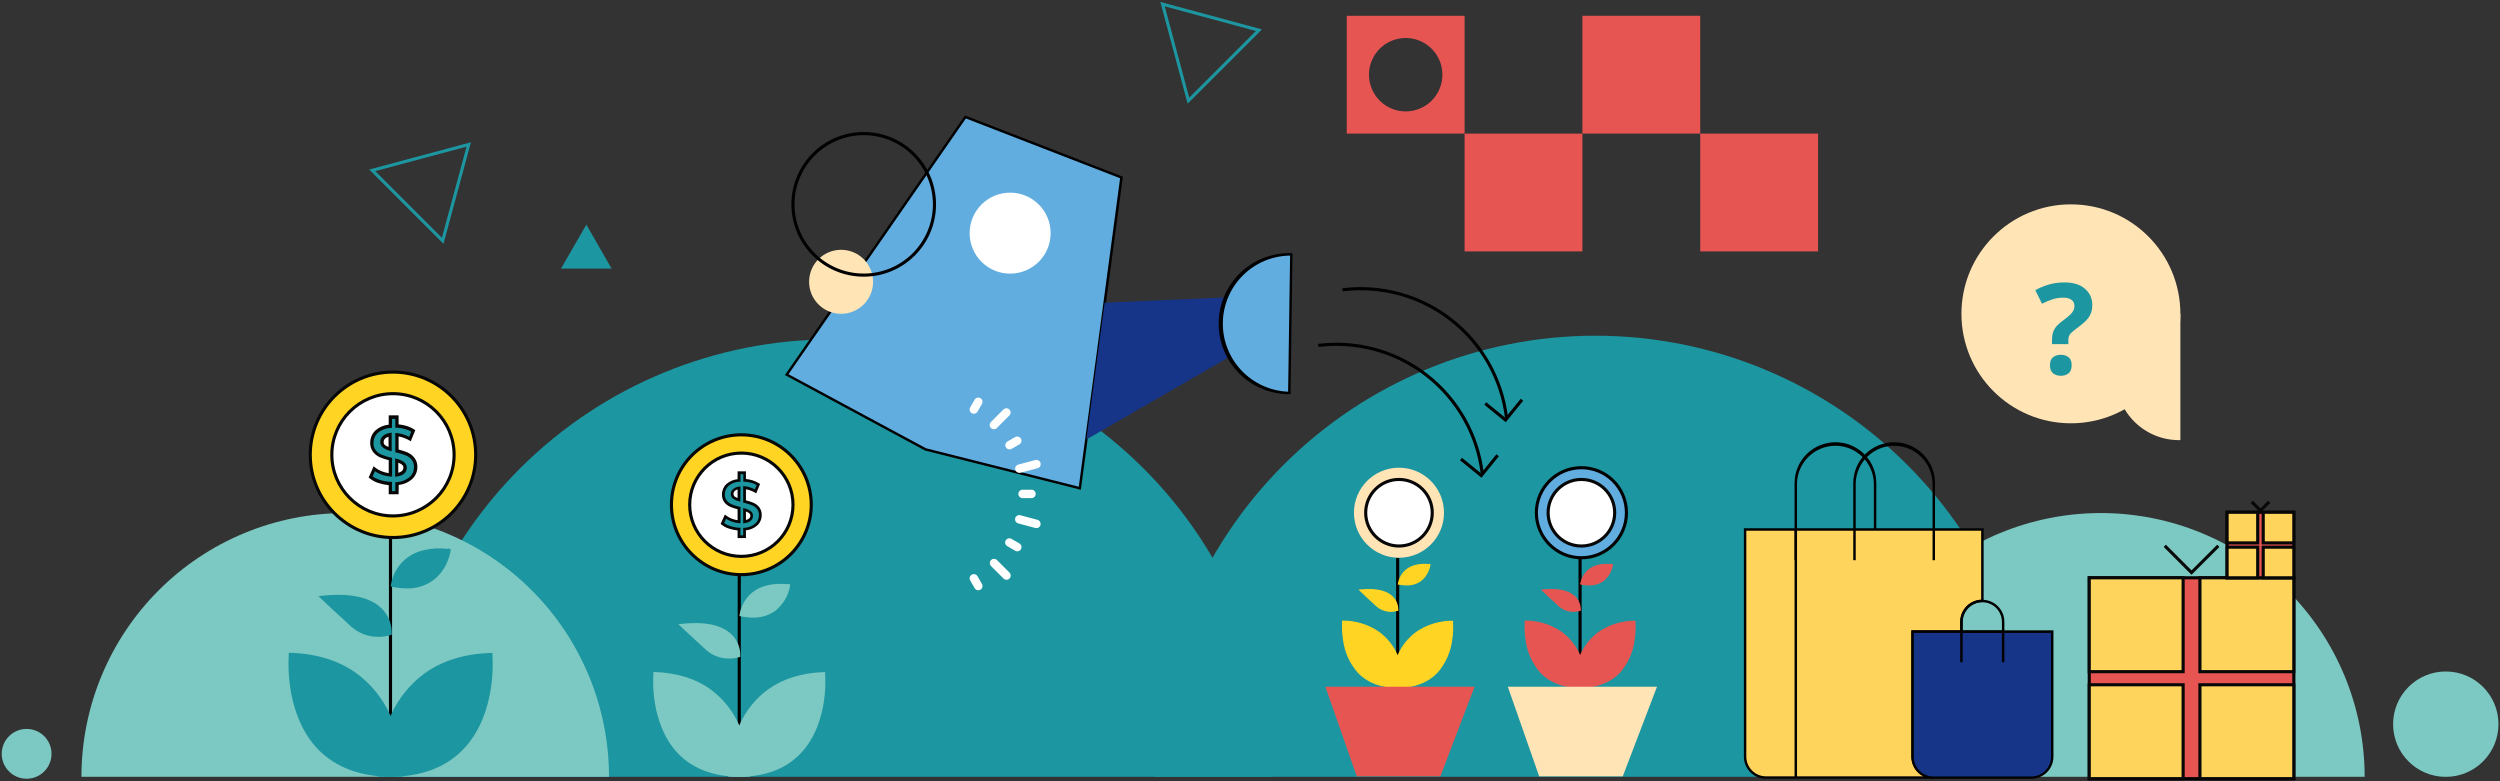 <svg width="800" height="250" viewBox="0 0 800 250" fill="none" xmlns="http://www.w3.org/2000/svg">
<rect x="0" y="0" width="800" height="250" fill="#333333" stroke="none"/>
<g clipPath="url(#clip0_815_2785)">
<path d="M581.779 80.455V42.755H544.079V80.455H581.779Z" fill="#E75553"/>
<path d="M544.07 42.745V5.045L506.37 5.045V42.745H544.07Z" fill="#E75553"/>
<path d="M506.37 80.455V42.755H468.67V80.455H506.37Z" fill="#E75553"/>
<path d="M468.67 5.055H430.96V42.755H468.67V5.055ZM438.07 23.905C438.07 21.581 438.759 19.309 440.051 17.376C441.342 15.444 443.178 13.938 445.326 13.049C447.473 12.16 449.836 11.928 452.116 12.382C454.395 12.836 456.489 13.956 458.132 15.6C459.775 17.244 460.893 19.339 461.345 21.619C461.798 23.899 461.564 26.262 460.673 28.409C459.782 30.555 458.274 32.39 456.341 33.68C454.407 34.97 452.134 35.657 449.81 35.655C446.695 35.653 443.709 34.413 441.508 32.21C439.307 30.007 438.07 27.02 438.07 23.905Z" fill="#E75553"/>
<path d="M187.64 71.885L179.51 85.955H195.71L187.64 71.885Z" fill="#1C96A0"/>
<path d="M149.999 46.225L119.109 54.505L141.659 77.055L149.999 46.225Z" stroke="#1C96A0" strokeWidth="1.12" strokeMiterlimit="10"/>
<path d="M372.02 1.325L380.3 32.215L402.86 9.665L372.02 1.325Z" stroke="#1C96A0" strokeWidth="1.12" strokeMiterlimit="10"/>
<path d="M369.37 248.585C369.37 211.147 384.242 175.243 410.715 148.77C437.188 122.297 473.092 107.425 510.53 107.425C547.968 107.425 583.873 122.297 610.345 148.77C636.818 175.243 651.69 211.147 651.69 248.585" fill="#1C96A0"/>
<path d="M125 248.585C125.313 211.352 140.324 175.75 166.764 149.532C193.203 123.314 228.93 108.604 266.165 108.604C303.4 108.604 339.127 123.314 365.566 149.532C392.006 175.75 407.017 211.352 407.33 248.585" fill="#1C96A0"/>
<path d="M587.87 248.585C587.87 226.198 596.763 204.728 612.593 188.898C628.423 173.068 649.893 164.175 672.28 164.175C694.667 164.175 716.137 173.068 731.967 188.898C747.797 204.728 756.69 226.198 756.69 248.585" fill="#7CC8C2"/>
<path d="M26.06 248.585C26.06 226.198 34.953 204.728 50.783 188.898C66.613 173.068 88.083 164.175 110.47 164.175C132.856 164.175 154.327 173.068 170.156 188.898C185.986 204.728 194.88 226.198 194.88 248.585" fill="#7CC8C2"/>
<path d="M782.65 248.595C791.962 248.595 799.51 241.047 799.51 231.735C799.51 222.423 791.962 214.875 782.65 214.875C773.339 214.875 765.79 222.423 765.79 231.735C765.79 241.047 773.339 248.595 782.65 248.595Z" fill="#7CC8C2"/>
<path d="M8.52 249.195C12.921 249.195 16.49 245.627 16.49 241.225C16.49 236.824 12.921 233.255 8.52 233.255C4.118 233.255 0.55 236.824 0.55 241.225C0.55 245.627 4.118 249.195 8.52 249.195Z" fill="#7CC8C2"/>
<path d="M124.96 172.005V237.055" stroke="black" strokeWidth="0.79" strokeMiterlimit="10"/>
<path d="M128.83 248.095C128.83 248.095 129.62 210.395 92.83 209.295C92.85 209.295 88.77 250.455 128.83 248.095Z" fill="#1C96A0"/>
<path d="M125.55 248.586C115.39 248.586 107.37 245.586 101.7 239.706C96.03 233.826 93.7 225.706 92.88 220.116C92.331 216.523 92.177 212.881 92.42 209.256V208.896H92.79C101.25 209.146 108.43 211.366 114.13 215.496C118.829 218.964 122.544 223.596 124.91 228.936C127.597 234.972 129.036 241.489 129.14 248.096V248.465H128.77C127.74 248.535 126.66 248.586 125.55 248.586ZM93.22 209.696C93.015 213.146 93.176 216.609 93.7 220.026C94.52 225.526 96.7 233.316 102.31 239.166C108.31 245.436 117.13 248.326 128.44 247.726C128.274 241.351 126.853 235.071 124.26 229.246C118.55 216.826 108.09 210.246 93.22 209.696Z" fill="#1C96A0"/>
<path d="M124.94 202.855C124.94 202.855 126.36 188.395 102.79 191.065C102.79 191.065 108.79 196.725 112.61 200.185C114.27 201.64 116.272 202.649 118.429 203.116C120.587 203.583 122.827 203.494 124.94 202.855Z" fill="#1C96A0"/>
<path d="M121.11 203.785C117.875 203.822 114.744 202.64 112.34 200.475C108.54 197.055 102.58 191.415 102.52 191.355L101.91 190.775L102.75 190.675C111.84 189.675 118.35 191.005 122.1 194.675C123.185 195.737 124.034 197.014 124.592 198.425C125.15 199.836 125.405 201.349 125.34 202.865V203.115L125.1 203.195C123.808 203.592 122.462 203.791 121.11 203.785ZM103.68 191.375C105.31 192.905 109.8 197.125 112.87 199.895C114.447 201.267 116.339 202.225 118.378 202.686C120.416 203.147 122.537 203.095 124.55 202.535C124.559 201.179 124.299 199.834 123.784 198.579C123.269 197.324 122.509 196.184 121.55 195.225C118.08 191.845 112.07 190.535 103.68 191.375Z" fill="#1C96A0"/>
<path d="M125.49 187.375C125.49 187.375 126.75 174.185 143.88 176.065C143.88 176.065 141.99 190.835 125.49 187.375Z" fill="#1C96A0"/>
<path d="M130.22 188.295C128.603 188.282 126.992 188.104 125.41 187.765L125.07 187.695V187.345C125.548 184.007 127.256 180.968 129.86 178.825C133.23 176.085 137.95 175.025 143.86 175.675H144.26L144.21 176.075C144.21 176.325 143.36 182.305 138.42 185.825C136.016 187.492 133.146 188.357 130.22 188.295ZM125.94 187.065C130.88 188.065 134.94 187.415 138.03 185.225C140.838 183.042 142.754 179.91 143.42 176.415C137.89 175.875 133.51 176.895 130.42 179.415C128.069 181.355 126.482 184.066 125.94 187.065Z" fill="#1C96A0"/>
<path d="M125.75 172.005C140.369 172.005 152.22 160.154 152.22 145.535C152.22 130.916 140.369 119.065 125.75 119.065C111.131 119.065 99.28 130.916 99.28 145.535C99.28 160.154 111.131 172.005 125.75 172.005Z" fill="#FFD423" stroke="#070707" strokeWidth="1.05" strokeMiterlimit="10"/>
<path d="M125.75 165.096C136.553 165.096 145.31 156.338 145.31 145.536C145.31 134.733 136.553 125.976 125.75 125.976C114.948 125.976 106.19 134.733 106.19 145.536C106.19 156.338 114.948 165.096 125.75 165.096Z" fill="white" stroke="#070707" strokeWidth="1.05" strokeMiterlimit="10"/>
<path d="M131.41 152.986C130.166 154.049 128.605 154.671 126.97 154.756V157.636H124.86V154.776C123.635 154.699 122.426 154.467 121.26 154.086C120.269 153.787 119.348 153.295 118.55 152.636L119.71 150.036C120.41 150.589 121.193 151.027 122.03 151.336C122.937 151.69 123.89 151.912 124.86 151.996V146.846C123.833 146.597 122.83 146.263 121.86 145.846C121.06 145.503 120.357 144.971 119.81 144.296C119.23 143.522 118.94 142.571 118.99 141.606C118.978 140.94 119.107 140.28 119.369 139.668C119.631 139.056 120.02 138.506 120.51 138.056C121.732 136.985 123.286 136.367 124.91 136.306V133.436H127.02V136.286C127.975 136.343 128.921 136.507 129.84 136.776C130.689 137.024 131.499 137.387 132.25 137.856L131.19 140.466C129.911 139.716 128.492 139.24 127.02 139.066V144.276C128.07 144.509 129.1 144.827 130.1 145.226C130.902 145.558 131.609 146.084 132.16 146.756C132.749 147.525 133.046 148.478 133 149.446C133.001 150.115 132.86 150.777 132.586 151.387C132.312 151.997 131.911 152.542 131.41 152.986ZM122.93 142.856C123.517 143.259 124.17 143.557 124.86 143.736V139.146C124.123 139.206 123.423 139.496 122.86 139.976C122.652 140.168 122.488 140.402 122.378 140.662C122.268 140.922 122.214 141.203 122.22 141.486C122.216 141.755 122.279 142.021 122.402 142.26C122.526 142.499 122.708 142.704 122.93 142.856ZM128.99 151.146C129.202 150.965 129.371 150.739 129.485 150.485C129.599 150.231 129.656 149.954 129.65 149.676C129.657 149.403 129.597 149.132 129.475 148.888C129.353 148.644 129.173 148.433 128.95 148.276C128.344 147.857 127.666 147.555 126.95 147.386V151.946C127.694 151.886 128.403 151.607 128.99 151.146Z" fill="#1C96A0"/>
<path d="M127.55 158.156H124.39V155.256C123.284 155.152 122.194 154.924 121.14 154.576C120.087 154.259 119.108 153.736 118.26 153.036L117.97 152.776L119.56 149.206L120.09 149.636C120.748 150.154 121.484 150.566 122.27 150.856C122.953 151.119 123.664 151.304 124.39 151.406V147.256C123.455 147.029 122.539 146.732 121.65 146.366C120.777 145.988 120.008 145.405 119.41 144.666C118.757 143.805 118.424 142.744 118.47 141.666C118.46 140.93 118.604 140.201 118.891 139.525C119.179 138.848 119.604 138.239 120.14 137.736C121.325 136.686 122.814 136.042 124.39 135.896V132.896H127.55V135.796C128.376 135.873 129.194 136.03 129.99 136.266C130.888 136.523 131.744 136.91 132.53 137.416L132.9 137.646L131.45 141.206L130.93 140.906C129.885 140.295 128.741 139.876 127.55 139.666V143.846C128.487 144.075 129.406 144.372 130.3 144.736C131.18 145.101 131.956 145.678 132.56 146.416C133.238 147.265 133.592 148.329 133.56 149.416C133.569 150.152 133.422 150.882 133.129 151.557C132.836 152.233 132.404 152.839 131.86 153.336C130.666 154.386 129.172 155.033 127.59 155.186L127.55 158.156ZM125.43 157.156H126.5V154.326L126.97 154.276C128.488 154.2 129.939 153.627 131.1 152.646C131.54 152.247 131.891 151.759 132.127 151.214C132.363 150.669 132.48 150.08 132.47 149.486C132.514 148.639 132.259 147.803 131.75 147.126C131.255 146.521 130.62 146.047 129.9 145.746C128.925 145.359 127.922 145.048 126.9 144.816L126.5 144.726V138.536L127.08 138.606C128.424 138.758 129.728 139.154 130.93 139.776L131.6 138.126C130.994 137.79 130.354 137.522 129.69 137.326C128.811 137.067 127.905 136.912 126.99 136.866H126.5V134.036H125.43V136.896L124.96 136.946C123.454 136.999 122.012 137.564 120.87 138.546C120.433 138.951 120.087 139.444 119.852 139.991C119.618 140.539 119.501 141.13 119.51 141.726C119.466 142.571 119.717 143.405 120.22 144.086C120.709 144.697 121.346 145.175 122.07 145.476C123.04 145.876 124.044 146.191 125.07 146.416L125.47 146.516V152.536L124.9 152.486C123.872 152.4 122.862 152.168 121.9 151.796C121.223 151.538 120.579 151.202 119.98 150.796L119.25 152.436C119.931 152.916 120.684 153.287 121.48 153.536C122.607 153.905 123.776 154.13 124.96 154.206H125.44L125.43 157.156ZM126.45 152.536V146.676L127.11 146.866C127.885 147.063 128.617 147.402 129.27 147.866C129.554 148.075 129.785 148.349 129.941 148.666C130.098 148.983 130.176 149.332 130.17 149.686C130.175 150.037 130.103 150.386 129.96 150.707C129.817 151.028 129.605 151.314 129.34 151.546C128.683 152.071 127.887 152.395 127.05 152.476L126.45 152.536ZM127.45 148.086V151.286C127.869 151.197 128.26 151.009 128.59 150.736C128.748 150.604 128.874 150.439 128.959 150.252C129.044 150.065 129.085 149.861 129.08 149.656C129.089 149.461 129.05 149.267 128.964 149.092C128.878 148.917 128.749 148.767 128.59 148.656C128.27 148.426 127.92 148.241 127.55 148.106L127.45 148.086ZM125.33 144.406L124.67 144.215C123.909 144.021 123.192 143.681 122.56 143.215C122.284 143.009 122.061 142.74 121.91 142.431C121.758 142.121 121.683 141.78 121.69 141.436C121.684 141.082 121.753 140.732 121.89 140.406C122.028 140.081 122.232 139.788 122.49 139.546C123.113 138.986 123.897 138.636 124.73 138.546L125.33 138.446V144.406ZM124.33 139.776C123.932 139.865 123.564 140.054 123.26 140.326C123.101 140.47 122.976 140.646 122.891 140.842C122.807 141.039 122.765 141.252 122.77 141.465C122.753 141.659 122.788 141.853 122.87 142.029C122.953 142.204 123.08 142.355 123.24 142.465C123.575 142.702 123.942 142.891 124.33 143.026V139.776Z" fill="#070707"/>
<path d="M128.62 248.425C119.14 242.315 109.8 232.055 103.62 224.525C96.95 216.375 92.44 209.525 92.4 209.525L93.06 209.085C93.23 209.355 111.06 236.175 129.06 247.775L128.62 248.425Z" fill="#1C96A0"/>
<path d="M125.67 187.605L125.16 186.995C130.735 182.28 136.963 178.396 143.65 175.465L143.94 176.195C137.333 179.1 131.179 182.943 125.67 187.605Z" fill="#1C96A0"/>
<path d="M124.6 203.056C123.353 201.202 121.777 199.592 119.95 198.306C116.87 195.976 111.39 192.906 102.73 191.456L102.86 190.686C111.7 192.156 117.32 195.316 120.47 197.686C122.369 199.041 124 200.736 125.28 202.686L124.6 203.056Z" fill="#1C96A0"/>
<path d="M121.17 248.095C121.17 248.095 120.39 210.395 157.17 209.295C157.15 209.295 161.24 250.455 121.17 248.095Z" fill="#1C96A0"/>
<path d="M124.41 248.586C123.35 248.586 122.26 248.586 121.15 248.496H120.79V248.126C120.9 241.519 122.342 235.002 125.03 228.966C127.39 223.631 131.099 219.003 135.79 215.536C141.49 211.406 148.67 209.186 157.14 208.936H157.55V209.296C157.806 212.921 157.655 216.564 157.1 220.156C156.26 225.776 154.04 233.746 148.28 239.746C142.52 245.746 134.55 248.586 124.41 248.586ZM121.57 247.726C132.87 248.326 141.66 245.436 147.7 239.166C153.31 233.316 155.48 225.526 156.31 220.026C156.823 216.608 156.984 213.146 156.79 209.696C141.9 210.246 131.46 216.836 125.73 229.276C123.139 235.091 121.718 241.361 121.55 247.726H121.57Z" fill="#1C96A0"/>
<path d="M121.31 248.535L120.88 247.875C131.436 241.041 140.738 232.442 148.38 222.455C151.616 218.321 154.462 213.896 156.88 209.235L157.58 209.575C155.152 214.281 152.286 218.747 149.02 222.915C141.318 232.979 131.945 241.645 121.31 248.535Z" fill="#1C96A0"/>
<path d="M236.56 183.885V238.835" stroke="black" strokeWidth="0.66" strokeMiterlimit="10"/>
<path d="M239.83 248.175C239.83 248.175 240.49 216.315 209.43 215.385C209.43 215.385 205.98 250.165 239.83 248.175Z" fill="#7CC8C2"/>
<path d="M237.09 248.585C228.5 248.585 221.73 246.065 216.94 241.085C212.15 236.105 210.2 229.285 209.49 224.535C209.026 221.498 208.895 218.42 209.1 215.355V215.045H209.41C216.56 215.265 222.63 217.135 227.41 220.625C231.382 223.553 234.519 227.47 236.51 231.985C238.782 237.085 240 242.592 240.09 248.175V248.475H239.78C238.91 248.535 237.99 248.585 237.09 248.585ZM209.74 215.735C209.574 218.648 209.708 221.57 210.14 224.455C210.84 229.105 212.67 235.685 217.42 240.625C222.52 245.925 229.94 248.365 239.5 247.865C239.357 242.477 238.158 237.17 235.97 232.245C231.13 221.745 222.31 216.195 209.74 215.735Z" fill="#7CC8C2"/>
<path d="M236.55 209.945C236.55 209.945 237.74 197.735 217.83 199.945C217.83 199.945 222.88 204.725 226.12 207.645C227.52 208.883 229.212 209.744 231.037 210.146C232.862 210.548 234.759 210.479 236.55 209.945Z" fill="#7CC8C2"/>
<path d="M233.31 210.735C230.576 210.767 227.93 209.767 225.9 207.935C222.69 205.045 217.65 200.275 217.6 200.235L217.08 199.745L217.79 199.665C225.47 198.785 230.97 199.935 234.14 203.055C235.057 203.951 235.775 205.031 236.247 206.223C236.719 207.416 236.935 208.694 236.88 209.975V210.185L236.68 210.255C235.588 210.586 234.451 210.748 233.31 210.735ZM218.55 200.245C219.93 201.545 223.72 205.105 226.31 207.445C227.644 208.608 229.246 209.422 230.972 209.815C232.698 210.208 234.494 210.167 236.2 209.695C236.202 208.549 235.977 207.413 235.537 206.354C235.098 205.295 234.453 204.334 233.64 203.525C230.74 200.645 225.67 199.535 218.55 200.245Z" fill="#7CC8C2"/>
<path d="M237.01 196.875C237.01 196.875 238.07 185.715 252.54 187.315C252.55 187.315 250.95 199.795 237.01 196.875Z" fill="#7CC8C2"/>
<path d="M240.999 197.645C239.634 197.634 238.274 197.483 236.939 197.195L236.649 197.135V196.835C237.049 194.026 238.474 191.465 240.649 189.645C243.499 187.325 247.489 186.435 252.509 186.985H252.839V187.325C252.327 190.592 250.58 193.538 247.959 195.555C245.917 196.967 243.482 197.698 240.999 197.645ZM237.379 196.645C241.559 197.465 244.999 196.945 247.599 195.085C249.977 193.247 251.597 190.599 252.149 187.645C247.479 187.195 243.779 188.055 241.149 190.195C239.187 191.829 237.854 194.095 237.379 196.605V196.645Z" fill="#7CC8C2"/>
<path d="M237.229 183.885C249.584 183.885 259.599 173.87 259.599 161.515C259.599 149.16 249.584 139.145 237.229 139.145C224.875 139.145 214.859 149.16 214.859 161.515C214.859 173.87 224.875 183.885 237.229 183.885Z" fill="#FFD423" stroke="#070707" strokeWidth="0.88" strokeMiterlimit="10"/>
<path d="M237.23 178.045C246.359 178.045 253.76 170.644 253.76 161.515C253.76 152.386 246.359 144.985 237.23 144.985C228.101 144.985 220.7 152.386 220.7 161.515C220.7 170.644 228.101 178.045 237.23 178.045Z" fill="white" stroke="#070707" strokeWidth="0.88" strokeMiterlimit="10"/>
<path d="M242.009 167.815C240.958 168.711 239.639 169.235 238.259 169.305V171.735H236.479V169.325C235.441 169.261 234.416 169.063 233.429 168.735C232.596 168.493 231.821 168.085 231.149 167.535L232.149 165.345C232.754 165.812 233.429 166.18 234.149 166.435C234.918 166.737 235.727 166.925 236.549 166.995V162.645C235.668 162.445 234.805 162.17 233.969 161.825C233.293 161.543 232.698 161.096 232.239 160.525C231.746 159.871 231.498 159.064 231.539 158.245C231.53 157.683 231.639 157.126 231.86 156.609C232.08 156.092 232.407 155.627 232.819 155.245C233.861 154.346 235.175 153.824 236.549 153.765V151.305H238.329V153.725C239.136 153.766 239.935 153.903 240.709 154.135C241.417 154.344 242.091 154.654 242.709 155.055L241.809 157.245C240.73 156.615 239.531 156.217 238.289 156.075V160.465C239.176 160.666 240.045 160.937 240.889 161.275C241.567 161.556 242.164 161.999 242.629 162.565C243.127 163.218 243.378 164.025 243.339 164.845C243.338 165.406 243.219 165.96 242.99 166.472C242.761 166.983 242.427 167.441 242.009 167.815ZM234.839 159.255C235.337 159.599 235.892 159.85 236.479 159.995V156.115C235.867 156.173 235.288 156.417 234.819 156.815C234.645 156.979 234.507 157.178 234.414 157.398C234.321 157.619 234.275 157.856 234.279 158.095C234.274 158.319 234.322 158.541 234.419 158.743C234.517 158.945 234.661 159.12 234.839 159.255ZM239.969 166.255C240.146 166.101 240.287 165.911 240.382 165.696C240.477 165.482 240.524 165.25 240.519 165.015C240.527 164.785 240.478 164.556 240.375 164.35C240.271 164.144 240.118 163.967 239.929 163.835C239.425 163.483 238.858 163.228 238.259 163.085V166.935C238.883 166.879 239.477 166.643 239.969 166.255Z" fill="#1C96A0"/>
<path d="M238.699 172.185H236.029V169.735C235.098 169.642 234.179 169.448 233.289 169.155C232.398 168.888 231.568 168.446 230.849 167.855L230.609 167.635L231.959 164.635L232.399 164.995C232.957 165.422 233.578 165.76 234.239 165.995C234.816 166.22 235.417 166.378 236.029 166.465V162.955C235.242 162.763 234.469 162.513 233.719 162.205C232.982 161.885 232.331 161.395 231.819 160.775C231.27 160.038 230.991 159.134 231.029 158.215C231.023 157.593 231.146 156.977 231.39 156.406C231.635 155.834 231.995 155.32 232.449 154.895C233.446 154.009 234.701 153.466 236.029 153.345V150.835H238.699V153.285C239.401 153.349 240.095 153.483 240.769 153.685C241.53 153.914 242.254 154.251 242.919 154.685L243.219 154.875L241.999 157.875L241.559 157.625C240.676 157.107 239.708 156.752 238.699 156.575V160.115C239.495 160.296 240.275 160.544 241.029 160.855C241.771 161.168 242.426 161.655 242.939 162.275C243.505 163.005 243.792 163.913 243.749 164.835C243.756 165.456 243.633 166.072 243.386 166.642C243.14 167.212 242.776 167.724 242.319 168.145C241.303 169.027 240.038 169.572 238.699 169.705V172.185ZM236.919 171.295H237.819V168.905H238.209C239.494 168.843 240.724 168.362 241.709 167.535C242.081 167.198 242.375 166.785 242.574 166.325C242.772 165.864 242.87 165.366 242.859 164.865C242.898 164.149 242.686 163.441 242.259 162.865C241.835 162.358 241.297 161.957 240.689 161.695C239.866 161.373 239.021 161.113 238.159 160.915L237.819 160.835V155.535L238.309 155.595C239.445 155.725 240.547 156.065 241.559 156.595L242.119 155.205C241.625 154.92 241.098 154.695 240.549 154.535C239.809 154.307 239.043 154.172 238.269 154.135H237.859V151.735H236.959V154.145H236.559C235.286 154.196 234.067 154.675 233.099 155.505C232.73 155.846 232.436 156.26 232.238 156.722C232.04 157.184 231.942 157.682 231.949 158.185C231.91 158.901 232.123 159.608 232.549 160.185C232.968 160.697 233.503 161.102 234.109 161.365C234.923 161.695 235.763 161.959 236.619 162.155L236.959 162.235V167.415H236.479C235.617 167.338 234.769 167.143 233.959 166.835C233.392 166.615 232.849 166.337 232.339 166.005L231.729 167.385C232.301 167.795 232.936 168.109 233.609 168.315C234.561 168.631 235.549 168.823 236.549 168.885H236.959L236.919 171.295ZM237.819 167.445V162.535L238.379 162.695C239.032 162.853 239.649 163.131 240.199 163.515C240.44 163.692 240.635 163.924 240.768 164.192C240.9 164.46 240.966 164.756 240.959 165.055C240.967 165.352 240.908 165.647 240.787 165.919C240.666 166.191 240.485 166.432 240.259 166.625C239.705 167.072 239.029 167.344 238.319 167.405L237.819 167.445ZM238.699 163.685V166.395C239.066 166.321 239.409 166.16 239.699 165.925C239.833 165.815 239.939 165.675 240.01 165.518C240.081 165.36 240.115 165.188 240.109 165.015C240.113 164.854 240.078 164.694 240.006 164.55C239.935 164.405 239.83 164.28 239.699 164.185C239.394 163.968 239.056 163.799 238.699 163.685ZM236.919 160.535L236.349 160.375C235.712 160.214 235.109 159.939 234.569 159.565C234.336 159.39 234.148 159.161 234.021 158.899C233.894 158.636 233.832 158.347 233.839 158.055C233.847 157.766 233.914 157.483 234.036 157.221C234.158 156.959 234.333 156.726 234.549 156.535C235.081 156.077 235.741 155.794 236.439 155.725L236.949 155.645L236.919 160.535ZM236.029 156.625C235.696 156.706 235.387 156.868 235.129 157.095C234.991 157.22 234.882 157.375 234.811 157.548C234.74 157.721 234.709 157.908 234.719 158.095C234.717 158.251 234.75 158.406 234.818 158.546C234.886 158.687 234.986 158.81 235.109 158.905C235.394 159.103 235.704 159.265 236.029 159.385V156.625Z" fill="#070707"/>
<path d="M239.65 248.455C231.65 243.285 223.75 234.625 218.54 228.255C212.9 221.375 209.09 215.625 209.06 215.575L209.61 215.205C209.76 215.435 224.81 238.095 240.01 247.895L239.65 248.455Z" fill="#7CC8C2"/>
<path d="M237.16 197.055L236.729 196.545C241.442 192.567 246.703 189.286 252.35 186.805L252.6 187.425C247.015 189.874 241.815 193.117 237.16 197.055Z" fill="#7CC8C2"/>
<path d="M236.26 210.115C235.199 208.557 233.868 207.202 232.33 206.115C229.73 204.115 225.09 201.545 217.77 200.325L217.88 199.675C225.36 200.915 230.1 203.585 232.76 205.605C234.361 206.737 235.741 208.154 236.83 209.785L236.26 210.115Z" fill="#7CC8C2"/>
<path d="M233.359 248.175C233.359 248.175 232.699 216.315 263.759 215.385C263.759 215.385 267.209 250.165 233.359 248.175Z" fill="#7CC8C2"/>
<path d="M236.1 248.585C235.2 248.585 234.28 248.585 233.34 248.505H233.03V248.205C233.12 242.622 234.338 237.115 236.61 232.015C238.601 227.5 241.738 223.584 245.71 220.655C250.53 217.165 256.6 215.295 263.71 215.075H264.02V215.385C264.231 218.45 264.101 221.529 263.63 224.565C262.92 229.315 261.05 236.035 256.18 241.115C251.31 246.195 244.69 248.585 236.1 248.585ZM233.69 247.865C243.25 248.365 250.69 245.925 255.77 240.625C260.52 235.685 262.35 229.105 263.05 224.455C263.482 221.57 263.616 218.648 263.45 215.735C250.88 216.195 242.05 221.735 237.21 232.265C235.03 237.185 233.834 242.485 233.69 247.865Z" fill="#7CC8C2"/>
<path d="M233.469 248.535L233.109 247.975C242.027 242.212 249.888 234.96 256.349 226.535C259.089 223.024 261.499 219.268 263.549 215.315L264.139 215.595C262.09 219.574 259.669 223.351 256.909 226.875C250.393 235.383 242.465 242.71 233.469 248.535Z" fill="#7CC8C2"/>
<path d="M447.25 178.485V213.905" stroke="black" strokeWidth="0.43" strokeMiterlimit="10"/>
<path d="M449.35 219.915C449.35 219.915 449.78 199.385 429.76 198.795C429.76 198.795 427.55 221.205 449.35 219.915Z" fill="#FFD423"/>
<path d="M447.55 220.185C442.01 220.185 437.65 218.565 434.55 215.345C431.905 212.362 430.231 208.643 429.75 204.685C429.449 202.727 429.365 200.742 429.5 198.765V198.575H429.7C433.849 198.569 437.902 199.824 441.32 202.175C443.877 204.062 445.9 206.581 447.19 209.485C448.671 212.771 449.474 216.322 449.55 219.925V220.115H449.35C448.76 220.165 448.17 220.185 447.55 220.185ZM429.92 199.015C429.815 200.893 429.902 202.776 430.18 204.635C430.653 208.503 432.288 212.137 434.87 215.055C438.16 218.465 442.94 220.055 449.1 219.715C449.007 216.245 448.233 212.827 446.82 209.655C443.75 202.895 438.06 199.305 429.96 199.015H429.92Z" fill="#FFD423"/>
<path d="M447.241 195.285C447.241 195.285 448.011 187.415 435.181 188.865C435.181 188.865 438.431 191.945 440.521 193.865C441.429 194.651 442.522 195.193 443.698 195.441C444.873 195.69 446.092 195.636 447.241 195.285Z" fill="#FFD423"/>
<path d="M445.15 195.795C443.389 195.813 441.686 195.167 440.38 193.985C438.31 192.125 435.06 189.055 435.03 188.985L434.69 188.665H435.15C440.1 188.105 443.64 188.845 445.69 190.855C446.281 191.433 446.743 192.129 447.047 192.897C447.35 193.666 447.487 194.49 447.45 195.315V195.455H447.32C446.619 195.68 445.887 195.794 445.15 195.795ZM435.66 189.035C436.55 189.865 438.99 192.165 440.66 193.675C441.52 194.424 442.551 194.949 443.663 195.202C444.775 195.455 445.932 195.428 447.03 195.125C447.037 194.382 446.895 193.645 446.611 192.958C446.328 192.271 445.909 191.647 445.38 191.125C443.55 189.295 440.23 188.585 435.66 189.035Z" fill="#FFD423"/>
<path d="M447.55 186.855C447.55 186.855 448.24 179.675 457.55 180.705C457.55 180.705 456.55 188.745 447.55 186.855Z" fill="#FFD423"/>
<path d="M450.11 187.355C449.229 187.352 448.35 187.254 447.49 187.065H447.3V186.875C447.562 185.06 448.493 183.409 449.91 182.245C451.74 180.745 454.31 180.175 457.55 180.525H457.76V180.735C457.434 182.843 456.31 184.744 454.62 186.045C453.293 186.948 451.714 187.406 450.11 187.355ZM447.78 186.685C448.886 186.983 450.042 187.048 451.175 186.876C452.308 186.704 453.392 186.298 454.36 185.685C455.892 184.499 456.935 182.79 457.29 180.885C454.29 180.595 451.9 181.155 450.2 182.535C448.929 183.59 448.072 185.06 447.78 186.685Z" fill="#FFD423"/>
<path d="M447.67 178.485C455.628 178.485 462.08 172.033 462.08 164.075C462.08 156.117 455.628 149.665 447.67 149.665C439.711 149.665 433.26 156.117 433.26 164.075C433.26 172.033 439.711 178.485 447.67 178.485Z" fill="#FFE4B6"/>
<path d="M447.671 174.725C453.552 174.725 458.32 169.957 458.32 164.075C458.32 158.193 453.552 153.425 447.671 153.425C441.789 153.425 437.021 158.193 437.021 164.075C437.021 169.957 441.789 174.725 447.671 174.725Z" fill="white" stroke="#070707" strokeWidth="0.57" strokeMiterlimit="10"/>
<path d="M449.241 220.095C444.081 216.765 438.99 211.185 435.63 207.095C432 202.655 429.551 198.955 429.521 198.915L429.88 198.685C429.98 198.825 439.681 213.435 449.471 219.745L449.241 220.095Z" fill="#FFD423"/>
<path d="M447.631 186.985L447.351 186.655C450.386 184.086 453.778 181.971 457.421 180.375L457.581 180.775C453.982 182.354 450.63 184.446 447.631 186.985Z" fill="#FFD423"/>
<path d="M447.051 195.395C446.37 194.387 445.513 193.509 444.521 192.805C441.739 190.828 438.521 189.552 435.141 189.085L435.211 188.655C438.67 189.139 441.96 190.453 444.801 192.485C445.83 193.216 446.717 194.127 447.421 195.175L447.051 195.395Z" fill="#FFD423"/>
<path d="M445.18 219.915C445.18 219.915 444.76 199.385 464.77 198.795C464.77 198.795 466.99 221.205 445.18 219.915Z" fill="#FFD423"/>
<path d="M446.951 220.185C446.371 220.185 445.771 220.185 445.171 220.135H444.971V219.945C445.036 216.355 445.821 212.815 447.281 209.535C448.567 206.631 450.586 204.112 453.141 202.225C456.559 199.874 460.612 198.619 464.761 198.625H464.961V198.815C465.103 200.791 465.022 202.777 464.721 204.735C464.236 208.694 462.558 212.412 459.911 215.395C456.841 218.535 452.481 220.185 446.951 220.185ZM445.401 219.715C451.551 220.035 456.341 218.465 459.621 215.055C462.203 212.136 463.838 208.503 464.311 204.635C464.594 202.776 464.681 200.892 464.571 199.015C456.471 199.315 450.781 202.895 447.671 209.665C446.26 212.833 445.488 216.248 445.401 219.715Z" fill="#FFD423"/>
<path d="M445.26 220.145L445.021 219.785C450.776 216.065 455.85 211.384 460.021 205.945C461.78 203.691 463.33 201.281 464.651 198.745L465.04 198.925C463.713 201.488 462.149 203.922 460.371 206.195C456.166 211.673 451.056 216.391 445.26 220.145Z" fill="#FFD423"/>
<path d="M634.36 169.435V192.275C632.591 192.275 630.894 192.978 629.643 194.229C628.392 195.48 627.69 197.176 627.69 198.945V202.095H612.03V242.145C612.028 243.021 612.2 243.889 612.535 244.699C612.869 245.509 613.361 246.245 613.98 246.864C614.6 247.484 615.336 247.975 616.146 248.31C616.955 248.645 617.823 248.816 618.7 248.815H565.11C564.233 248.816 563.365 248.645 562.554 248.31C561.744 247.976 561.007 247.485 560.387 246.865C559.766 246.246 559.274 245.51 558.938 244.7C558.603 243.89 558.43 243.022 558.43 242.145V169.435H634.36Z" fill="#FED45D"/>
<path d="M618.7 249.205H565.11C563.237 249.205 561.44 248.462 560.114 247.138C558.789 245.814 558.043 244.019 558.04 242.145V169.045H634.76V192.665H634.36C632.691 192.663 631.089 193.323 629.906 194.5C628.723 195.677 628.055 197.276 628.05 198.945V202.535H612.42V242.195C612.423 243.86 613.085 245.456 614.262 246.633C615.439 247.81 617.035 248.473 618.7 248.475V249.205ZM558.82 169.825V242.145C558.823 243.812 559.487 245.409 560.666 246.587C561.845 247.764 563.444 248.425 565.11 248.425H615.46C614.308 247.83 613.341 246.929 612.665 245.822C611.99 244.714 611.632 243.443 611.63 242.145V201.705H627.26V198.945C627.265 197.134 627.963 195.394 629.211 194.081C630.459 192.768 632.161 191.982 633.97 191.885V169.825H558.82Z" fill="black"/>
<path d="M656.709 202.095V242.145C656.711 243.022 656.539 243.889 656.204 244.699C655.87 245.509 655.378 246.245 654.759 246.865C654.139 247.484 653.403 247.975 652.593 248.31C651.784 248.645 650.916 248.817 650.039 248.815H618.699C617.823 248.817 616.955 248.645 616.145 248.31C615.335 247.975 614.6 247.484 613.98 246.865C613.36 246.245 612.869 245.509 612.534 244.699C612.2 243.889 612.028 243.022 612.029 242.145V202.095H656.709Z" fill="#173588"/>
<path d="M641.4 202.535H627.26V198.995C627.259 197.597 627.674 196.23 628.451 195.067C629.228 193.904 630.332 192.997 631.624 192.462C632.916 191.927 634.338 191.787 635.709 192.06C637.081 192.333 638.341 193.006 639.33 193.995C639.989 194.65 640.512 195.429 640.867 196.287C641.223 197.146 641.404 198.066 641.4 198.995V202.535ZM628.05 201.755H640.61V198.995C640.61 197.335 639.952 195.742 638.781 194.565C637.61 193.388 636.02 192.723 634.36 192.715C632.691 192.713 631.089 193.373 629.906 194.55C628.723 195.727 628.055 197.326 628.05 198.995V201.755Z" fill="black"/>
<path d="M641.399 202.095H640.609V211.915H641.399V202.095Z" fill="black"/>
<path d="M628.05 202.095H627.26V211.915H628.05V202.095Z" fill="black"/>
<path d="M575.04 179.265H574.26V154.595C574.26 151.126 575.638 147.799 578.091 145.346C580.544 142.893 583.871 141.515 587.34 141.515C590.809 141.515 594.136 142.893 596.589 145.346C599.042 147.799 600.42 151.126 600.42 154.595V169.435H599.63V154.595C599.538 151.395 598.203 148.357 595.907 146.125C593.611 143.894 590.536 142.646 587.335 142.646C584.133 142.646 581.058 143.894 578.762 146.125C576.466 148.357 575.131 151.395 575.04 154.595V179.265Z" fill="black"/>
<path d="M575.05 169.435H574.26V248.815H575.05V169.435Z" fill="black"/>
<path d="M619.2 179.265H618.42V154.595C618.329 151.395 616.993 148.357 614.698 146.125C612.402 143.894 609.326 142.646 606.125 142.646C602.924 142.646 599.848 143.894 597.552 146.125C595.257 148.357 593.921 151.395 593.83 154.595V179.265H593.04V154.595C593.04 152.877 593.378 151.177 594.036 149.59C594.693 148.003 595.657 146.561 596.871 145.346C598.086 144.132 599.528 143.168 601.115 142.511C602.702 141.853 604.402 141.515 606.12 141.515C607.838 141.515 609.539 141.853 611.126 142.511C612.712 143.168 614.154 144.132 615.369 145.346C616.584 146.561 617.547 148.003 618.204 149.59C618.862 151.177 619.2 152.877 619.2 154.595V179.265Z" fill="black"/>
<path d="M650.04 249.205H618.7C616.827 249.205 615.03 248.462 613.704 247.138C612.379 245.814 611.633 244.018 611.63 242.145V201.705H657.1V242.145C657.097 244.017 656.353 245.811 655.029 247.134C653.706 248.458 651.911 249.202 650.04 249.205ZM612.42 202.535V242.195C612.423 243.86 613.085 245.456 614.262 246.633C615.439 247.81 617.035 248.472 618.7 248.475H650.04C651.705 248.472 653.3 247.81 654.478 246.633C655.655 245.456 656.317 243.86 656.32 242.195V202.535H612.42Z" fill="black"/>
<path d="M358.86 56.775L333.9 47.105L308.93 37.425L251.74 119.875L296.18 143.815L345.54 156.235L358.86 56.775Z" fill="#61ADE0"/>
<path d="M345.87 156.725L295.99 144.165L251.17 120.015L251.42 119.655L308.79 36.945L359.29 56.535V56.835L345.87 156.725ZM296.32 143.445L345.21 155.755L358.43 57.035L309.08 37.905L252.31 119.745L296.32 143.445Z" fill="black"/>
<path d="M353.49 96.855L404.69 94.635L398.18 111.445L347.63 140.645L353.49 96.855Z" fill="#173588"/>
<path d="M413.23 81.395C407.406 81.399 401.818 83.693 397.672 87.782C393.525 91.871 391.153 97.427 391.068 103.25C390.982 109.073 393.191 114.696 397.215 118.904C401.24 123.113 406.759 125.57 412.58 125.745L413.23 81.395Z" fill="#61ADE0"/>
<path d="M412.969 126.145H412.549C409.557 126.147 406.594 125.553 403.833 124.399C401.071 123.245 398.567 121.553 396.466 119.422C394.365 117.291 392.709 114.763 391.593 111.986C390.478 109.209 389.926 106.238 389.97 103.245C390.014 100.253 390.652 97.299 391.848 94.556C393.044 91.812 394.774 89.334 396.936 87.266C399.099 85.197 401.651 83.579 404.445 82.506C407.239 81.433 410.218 80.926 413.209 81.015H413.599V81.415L412.969 126.145ZM412.829 81.785C407.151 81.854 401.724 84.137 397.704 88.148C393.684 92.159 391.389 97.581 391.307 103.259C391.225 108.937 393.362 114.422 397.265 118.548C401.167 122.673 406.526 125.112 412.199 125.345L412.829 81.785Z" fill="black"/>
<path d="M323.24 87.565C330.398 87.565 336.2 81.763 336.2 74.605C336.2 67.447 330.398 61.645 323.24 61.645C316.083 61.645 310.28 67.447 310.28 74.605C310.28 81.763 316.083 87.565 323.24 87.565Z" fill="white"/>
<path d="M434.16 248.425H460.92L471.86 219.755H424.12L434.16 248.425Z" fill="#E75553"/>
<path d="M505.62 178.485V213.905" stroke="black" strokeWidth="0.43" strokeMiterlimit="10"/>
<path d="M507.73 219.915C507.73 219.915 508.16 199.385 488.14 198.795C488.14 198.795 485.92 221.205 507.73 219.915Z" fill="#E75553"/>
<path d="M505.97 220.185C500.43 220.185 496.07 218.565 492.97 215.345C490.325 212.362 488.651 208.643 488.17 204.685C487.869 202.727 487.785 200.742 487.92 198.765V198.575H488.12C492.269 198.569 496.322 199.824 499.74 202.175C502.297 204.062 504.32 206.581 505.61 209.485C507.073 212.774 507.856 216.326 507.91 219.925V220.115H507.71C507.14 220.165 506.55 220.185 505.97 220.185ZM488.34 199.015C488.235 200.893 488.322 202.776 488.6 204.635C489.073 208.503 490.708 212.137 493.29 215.055C496.58 218.465 501.36 220.055 507.52 219.715C507.422 216.245 506.647 212.828 505.24 209.655C502.13 202.895 496.44 199.305 488.34 199.015Z" fill="#E75553"/>
<path d="M505.61 195.285C505.61 195.285 506.38 187.415 493.55 188.865C493.55 188.865 496.81 191.945 498.9 193.865C499.806 194.651 500.898 195.193 502.071 195.442C503.245 195.69 504.463 195.636 505.61 195.285Z" fill="#E75553"/>
<path d="M503.55 195.795C501.785 195.816 500.078 195.169 498.77 193.985C496.71 192.125 493.46 189.055 493.43 188.985L493.09 188.665H493.55C498.5 188.105 502.04 188.845 504.09 190.855C504.681 191.433 505.143 192.129 505.446 192.897C505.749 193.666 505.887 194.49 505.85 195.315V195.455H505.73C505.025 195.681 504.29 195.795 503.55 195.795ZM494.06 189.035C494.95 189.865 497.39 192.165 499.06 193.675C499.919 194.424 500.951 194.949 502.062 195.202C503.174 195.455 504.331 195.428 505.43 195.125C505.437 194.382 505.294 193.645 505.011 192.958C504.727 192.271 504.309 191.647 503.78 191.125C501.88 189.295 498.61 188.585 494.04 189.035H494.06Z" fill="#E75553"/>
<path d="M505.91 186.855C505.91 186.855 506.6 179.675 515.91 180.705C515.92 180.705 514.9 188.745 505.91 186.855Z" fill="#E75553"/>
<path d="M508.49 187.355C507.609 187.352 506.73 187.255 505.87 187.065H505.68V186.875C505.94 185.062 506.867 183.411 508.28 182.245C510.12 180.745 512.69 180.175 515.92 180.525H516.14V180.735C515.814 182.843 514.69 184.744 513 186.045C511.673 186.948 510.094 187.406 508.49 187.355ZM506.15 186.685C508.85 187.215 511.06 186.875 512.74 185.685C514.272 184.499 515.315 182.79 515.67 180.885C512.67 180.595 510.28 181.155 508.57 182.535C507.305 183.595 506.45 185.063 506.15 186.685Z" fill="#E75553"/>
<path d="M506.051 178.485C514.009 178.485 520.461 172.033 520.461 164.075C520.461 156.117 514.009 149.665 506.051 149.665C498.092 149.665 491.641 156.117 491.641 164.075C491.641 172.033 498.092 178.485 506.051 178.485Z" fill="#61ADE0" stroke="black" strokeWidth="0.79" strokeMiterlimit="10"/>
<path d="M506.05 174.725C511.932 174.725 516.7 169.957 516.7 164.075C516.7 158.193 511.932 153.425 506.05 153.425C500.169 153.425 495.4 158.193 495.4 164.075C495.4 169.957 500.169 174.725 506.05 174.725Z" fill="white" stroke="#070707" strokeWidth="0.57" strokeMiterlimit="10"/>
<path d="M507.61 220.095C502.45 216.765 497.37 211.185 494.01 207.095C490.38 202.655 487.93 198.955 487.9 198.915L488.26 198.685C488.36 198.825 498.05 213.435 507.85 219.745L507.61 220.095Z" fill="#E75553"/>
<path d="M506.01 186.985L505.73 186.655C508.766 184.086 512.158 181.971 515.8 180.375L515.96 180.775C512.362 182.354 509.01 184.446 506.01 186.985Z" fill="#E75553"/>
<path d="M505.431 195.395C504.75 194.387 503.893 193.509 502.901 192.805C500.119 190.828 496.901 189.552 493.521 189.085L493.591 188.655C497.049 189.141 500.339 190.455 503.181 192.485C504.21 193.216 505.097 194.127 505.801 195.175L505.431 195.395Z" fill="#E75553"/>
<path d="M503.551 219.915C503.551 219.915 503.121 199.385 523.141 198.795C523.151 198.795 525.371 221.205 503.551 219.915Z" fill="#E75553"/>
<path d="M505.321 220.185C504.751 220.185 504.151 220.185 503.551 220.135H503.351V219.945C503.416 216.355 504.201 212.815 505.661 209.535C506.943 206.629 508.963 204.109 511.521 202.225C514.939 199.874 518.992 198.619 523.141 198.625H523.341V198.815C523.476 200.792 523.392 202.777 523.091 204.735C522.614 208.694 520.939 212.414 518.291 215.395C515.221 218.535 510.861 220.185 505.321 220.185ZM503.781 219.715C509.931 220.035 514.721 218.465 518.001 215.055C520.583 212.136 522.218 208.503 522.691 204.635C522.974 202.776 523.061 200.892 522.951 199.015C514.851 199.315 509.161 202.895 506.041 209.665C504.636 212.835 503.868 216.249 503.781 219.715Z" fill="#E75553"/>
<path d="M503.63 220.145L503.4 219.785C509.156 216.065 514.23 211.384 518.4 205.945C520.16 203.691 521.71 201.281 523.03 198.745L523.41 198.925C522.089 201.49 520.529 203.924 518.75 206.195C514.544 211.675 509.43 216.393 503.63 220.145Z" fill="#E75553"/>
<path d="M492.54 248.425H519.29L530.24 219.755H482.5L492.54 248.425Z" fill="#FFE4B6"/>
<path d="M734.03 184.895H668.56V249.175H734.03V184.895Z" fill="#E75553" stroke="#020202" strokeWidth="0.57" strokeMiterlimit="10"/>
<path d="M698.6 219.125H668.56V249.165H698.6V219.125Z" fill="#FED45D" stroke="#070707" strokeWidth="0.57" strokeMiterlimit="10"/>
<path d="M734.019 219.125H703.979V249.165H734.019V219.125Z" fill="#FED45D" stroke="#070707" strokeWidth="0.57" strokeMiterlimit="10"/>
<path d="M734.019 184.895H703.979V214.935H734.019V184.895Z" fill="#FED45D" stroke="#070707" strokeWidth="0.57" strokeMiterlimit="10"/>
<path d="M698.6 184.895H668.56V214.935H698.6V184.895Z" fill="#FED45D" stroke="#070707" strokeWidth="0.57" strokeMiterlimit="10"/>
<path d="M709.859 174.665L701.289 183.225L692.729 174.665" stroke="#070707" strokeWidth="0.57" strokeMiterlimit="10"/>
<path d="M734.02 163.925H712.67V184.895H734.02V163.925Z" fill="#E75553" stroke="#020202" strokeWidth="0.59" strokeMiterlimit="10"/>
<path d="M722.47 175.095H712.67V184.895H722.47V175.095Z" fill="#FED45D" stroke="#070707" strokeWidth="0.59" strokeMiterlimit="10"/>
<path d="M734.029 175.095H724.229V184.895H734.029V175.095Z" fill="#FED45D" stroke="#070707" strokeWidth="0.59" strokeMiterlimit="10"/>
<path d="M734.029 163.925H724.229V173.725H734.029V163.925Z" fill="#FED45D" stroke="#070707" strokeWidth="0.59" strokeMiterlimit="10"/>
<path d="M722.47 163.925H712.67V173.725H722.47V163.925Z" fill="#FED45D" stroke="#070707" strokeWidth="0.59" strokeMiterlimit="10"/>
<path d="M726.14 160.585L723.35 163.375L720.56 160.585" stroke="#070707" strokeWidth="0.59" strokeMiterlimit="10"/>
<path d="M269.15 100.415C274.806 100.415 279.39 95.831 279.39 90.175C279.39 84.52 274.806 79.935 269.15 79.935C263.495 79.935 258.91 84.52 258.91 90.175C258.91 95.831 263.495 100.415 269.15 100.415Z" fill="#FFE4B6"/>
<path d="M276.39 88.035C288.894 88.035 299.03 77.899 299.03 65.395C299.03 52.892 288.894 42.755 276.39 42.755C263.886 42.755 253.75 52.892 253.75 65.395C253.75 77.899 263.886 88.035 276.39 88.035Z" stroke="black" strokeWidth="0.79" strokeMiterlimit="10"/>
<path d="M482.079 133.625C481.324 127.493 479.367 121.57 476.32 116.195C473.273 110.82 469.196 106.099 464.323 102.301C459.449 98.503 453.875 95.703 447.918 94.062C441.962 92.421 435.74 91.97 429.609 92.735" stroke="black" strokeWidth="0.79" strokeMiterlimit="10"/>
<path d="M475.29 129.125L481.77 134.395L487.04 127.905" stroke="black" strokeWidth="0.79" strokeMiterlimit="10"/>
<path d="M474.31 151.395C473.551 145.266 471.591 139.346 468.542 133.975C465.494 128.603 461.417 123.885 456.544 120.09C451.671 116.296 446.097 113.499 440.143 111.859C434.188 110.22 427.968 109.77 421.84 110.535" stroke="black" strokeWidth="0.79" strokeMiterlimit="10"/>
<path d="M467.51 146.895L474 152.155L479.26 145.675" stroke="black" strokeWidth="0.79" strokeMiterlimit="10"/>
<path d="M697.72 100.425C697.72 81.079 682.037 65.395 662.69 65.395C643.344 65.395 627.66 81.079 627.66 100.425C627.66 119.772 643.344 135.455 662.69 135.455C682.037 135.455 697.72 119.772 697.72 100.425Z" fill="#FFE4B6"/>
<path d="M697.72 140.835C695.029 140.895 692.353 140.417 689.849 139.428C687.345 138.44 685.064 136.961 683.14 135.079C681.215 133.197 679.686 130.949 678.642 128.468C677.598 125.987 677.061 123.322 677.061 120.63C677.061 117.939 677.598 115.274 678.642 112.793C679.686 110.311 681.215 108.064 683.14 106.182C685.064 104.3 687.345 102.821 689.849 101.832C692.353 100.844 695.029 100.366 697.72 100.425" fill="#FFE4B6"/>
<path d="M656.641 108.66C656.641 107.769 656.763 106.972 657.006 106.269C657.249 105.567 657.641 104.905 658.182 104.283C658.749 103.662 659.492 103.027 660.411 102.378C661.221 101.784 661.87 101.257 662.356 100.798C662.87 100.338 663.234 99.879 663.451 99.42C663.694 98.96 663.815 98.447 663.815 97.879C663.815 97.015 663.491 96.366 662.843 95.934C662.221 95.475 661.343 95.245 660.208 95.245C659.073 95.245 657.952 95.421 656.844 95.772C655.736 96.123 654.601 96.596 653.44 97.19L651.292 92.854C652.615 92.124 654.048 91.53 655.588 91.07C657.128 90.611 658.817 90.381 660.654 90.381C663.464 90.381 665.639 91.057 667.179 92.408C668.746 93.759 669.53 95.475 669.53 97.555C669.53 98.663 669.354 99.622 669.003 100.433C668.652 101.243 668.125 102 667.422 102.702C666.72 103.378 665.842 104.108 664.788 104.891C664.004 105.459 663.396 105.945 662.964 106.35C662.532 106.755 662.235 107.147 662.072 107.526C661.937 107.904 661.87 108.377 661.87 108.944V110.119H656.641V108.66ZM655.993 116.888C655.993 115.645 656.331 114.78 657.006 114.294C657.682 113.781 658.506 113.524 659.479 113.524C660.424 113.524 661.235 113.781 661.91 114.294C662.586 114.78 662.924 115.645 662.924 116.888C662.924 118.077 662.586 118.942 661.91 119.482C661.235 119.995 660.424 120.252 659.479 120.252C658.506 120.252 657.682 119.995 657.006 119.482C656.331 118.942 655.993 118.077 655.993 116.888Z" fill="#1C96A0"/>
<path d="M330.08 159.405H327.23C326.872 159.405 326.528 159.263 326.275 159.01C326.022 158.757 325.88 158.413 325.88 158.055C325.88 157.697 326.022 157.354 326.275 157.1C326.528 156.847 326.872 156.705 327.23 156.705H330.08C330.438 156.705 330.781 156.847 331.034 157.1C331.288 157.354 331.43 157.697 331.43 158.055C331.43 158.413 331.288 158.757 331.034 159.01C330.781 159.263 330.438 159.405 330.08 159.405Z" fill="white"/>
<path d="M331.679 168.955C331.564 168.976 331.445 168.976 331.329 168.955L325.819 167.485C325.648 167.439 325.487 167.36 325.347 167.252C325.206 167.144 325.088 167.009 324.999 166.855C324.911 166.702 324.853 166.532 324.83 166.356C324.807 166.18 324.819 166.002 324.864 165.83C324.91 165.659 324.99 165.498 325.098 165.357C325.206 165.217 325.341 165.099 325.494 165.01C325.648 164.921 325.818 164.864 325.993 164.841C326.169 164.818 326.348 164.829 326.519 164.875L332.019 166.355C332.332 166.442 332.602 166.639 332.781 166.91C332.961 167.18 333.036 167.506 332.995 167.827C332.954 168.149 332.798 168.445 332.557 168.661C332.315 168.878 332.004 169 331.679 169.005V168.955Z" fill="white"/>
<path d="M325.549 176.425C325.314 176.425 325.083 176.363 324.879 176.245L322.409 174.815C322.243 174.734 322.094 174.619 321.974 174.478C321.853 174.337 321.763 174.173 321.708 173.996C321.654 173.818 321.637 173.631 321.658 173.447C321.679 173.263 321.738 173.085 321.831 172.924C321.924 172.764 322.049 172.624 322.199 172.514C322.348 172.404 322.519 172.326 322.7 172.285C322.881 172.243 323.068 172.24 323.25 172.275C323.433 172.309 323.606 172.381 323.759 172.485L326.219 173.905C326.477 174.053 326.678 174.282 326.792 174.557C326.906 174.831 326.927 175.135 326.851 175.422C326.774 175.709 326.605 175.963 326.37 176.144C326.135 176.326 325.846 176.424 325.549 176.425Z" fill="white"/>
<path d="M322.13 185.535C321.945 185.539 321.761 185.505 321.589 185.437C321.418 185.368 321.261 185.265 321.13 185.135L317.13 181.135C317.005 181.01 316.905 180.861 316.837 180.697C316.769 180.533 316.734 180.358 316.734 180.18C316.734 180.003 316.769 179.827 316.837 179.663C316.905 179.499 317.005 179.351 317.13 179.225C317.255 179.1 317.404 179 317.568 178.932C317.732 178.865 317.908 178.83 318.085 178.83C318.262 178.83 318.438 178.865 318.602 178.932C318.766 179 318.915 179.1 319.04 179.225L323.04 183.225C323.226 183.415 323.351 183.655 323.402 183.916C323.453 184.177 323.426 184.447 323.325 184.693C323.224 184.938 323.053 185.149 322.833 185.299C322.614 185.448 322.356 185.531 322.09 185.535H322.13Z" fill="white"/>
<path d="M313.06 188.885C312.821 188.887 312.585 188.824 312.378 188.705C312.171 188.585 311.999 188.413 311.88 188.205L310.47 185.735C310.38 185.582 310.322 185.413 310.298 185.238C310.274 185.062 310.286 184.884 310.331 184.713C310.377 184.542 310.456 184.381 310.564 184.241C310.672 184.101 310.806 183.983 310.96 183.895C311.272 183.717 311.641 183.67 311.988 183.764C312.335 183.858 312.63 184.084 312.81 184.395L314.22 186.865C314.309 187.018 314.368 187.187 314.392 187.362C314.415 187.538 314.404 187.716 314.359 187.887C314.313 188.058 314.234 188.219 314.126 188.359C314.018 188.499 313.884 188.617 313.73 188.705C313.525 188.82 313.295 188.882 313.06 188.885Z" fill="white"/>
<path d="M311.629 132.395C311.391 132.394 311.157 132.332 310.949 132.215C310.641 132.036 310.417 131.741 310.325 131.396C310.233 131.052 310.281 130.684 310.459 130.375L311.879 127.905C312.058 127.595 312.353 127.368 312.699 127.276C313.045 127.183 313.414 127.231 313.724 127.41C314.035 127.589 314.261 127.884 314.354 128.23C314.447 128.576 314.398 128.945 314.219 129.255L312.799 131.725C312.679 131.929 312.508 132.098 312.303 132.215C312.098 132.333 311.866 132.395 311.629 132.395Z" fill="white"/>
<path d="M318.09 137.355C317.905 137.359 317.721 137.325 317.549 137.257C317.378 137.188 317.221 137.085 317.09 136.955C316.839 136.7 316.698 136.357 316.698 136C316.698 135.643 316.839 135.299 317.09 135.045L321.09 131.045C321.215 130.92 321.364 130.82 321.528 130.752C321.692 130.684 321.868 130.649 322.045 130.649C322.222 130.649 322.398 130.684 322.562 130.752C322.726 130.82 322.875 130.92 323 131.045C323.125 131.17 323.225 131.319 323.293 131.483C323.361 131.647 323.396 131.823 323.396 132C323.396 132.177 323.361 132.353 323.293 132.517C323.225 132.681 323.125 132.83 323 132.955L319 136.955C318.758 137.198 318.433 137.341 318.09 137.355Z" fill="white"/>
<path d="M323.05 143.805C322.813 143.806 322.581 143.744 322.375 143.627C322.17 143.509 321.999 143.34 321.88 143.135C321.701 142.825 321.653 142.456 321.745 142.11C321.836 141.763 322.061 141.467 322.37 141.285L324.84 139.865C325.15 139.686 325.519 139.638 325.865 139.731C326.211 139.824 326.506 140.05 326.685 140.36C326.864 140.671 326.912 141.039 326.82 141.385C326.727 141.731 326.5 142.026 326.19 142.205L323.72 143.625C323.516 143.743 323.285 143.805 323.05 143.805Z" fill="white"/>
<path d="M326.16 151.325C325.835 151.32 325.524 151.197 325.283 150.981C325.041 150.765 324.885 150.469 324.844 150.147C324.803 149.826 324.879 149.5 325.058 149.23C325.237 148.959 325.507 148.762 325.82 148.675L331.32 147.195C331.494 147.152 331.676 147.143 331.854 147.17C332.032 147.197 332.203 147.258 332.357 147.351C332.511 147.444 332.645 147.566 332.752 147.711C332.859 147.856 332.936 148.021 332.98 148.195C333.024 148.369 333.034 148.55 333.008 148.728C332.981 148.906 332.92 149.077 332.827 149.23C332.733 149.384 332.611 149.518 332.465 149.623C332.32 149.729 332.155 149.804 331.98 149.845L326.55 151.285C326.422 151.318 326.291 151.331 326.16 151.325Z" fill="white"/>
</g>
<defs>
<clipPath id="clip0_815_2785">
<rect width="798.96" height="248.93" fill="white" transform="translate(0.55 0.535)"/>
</clipPath>
</defs>
</svg>
